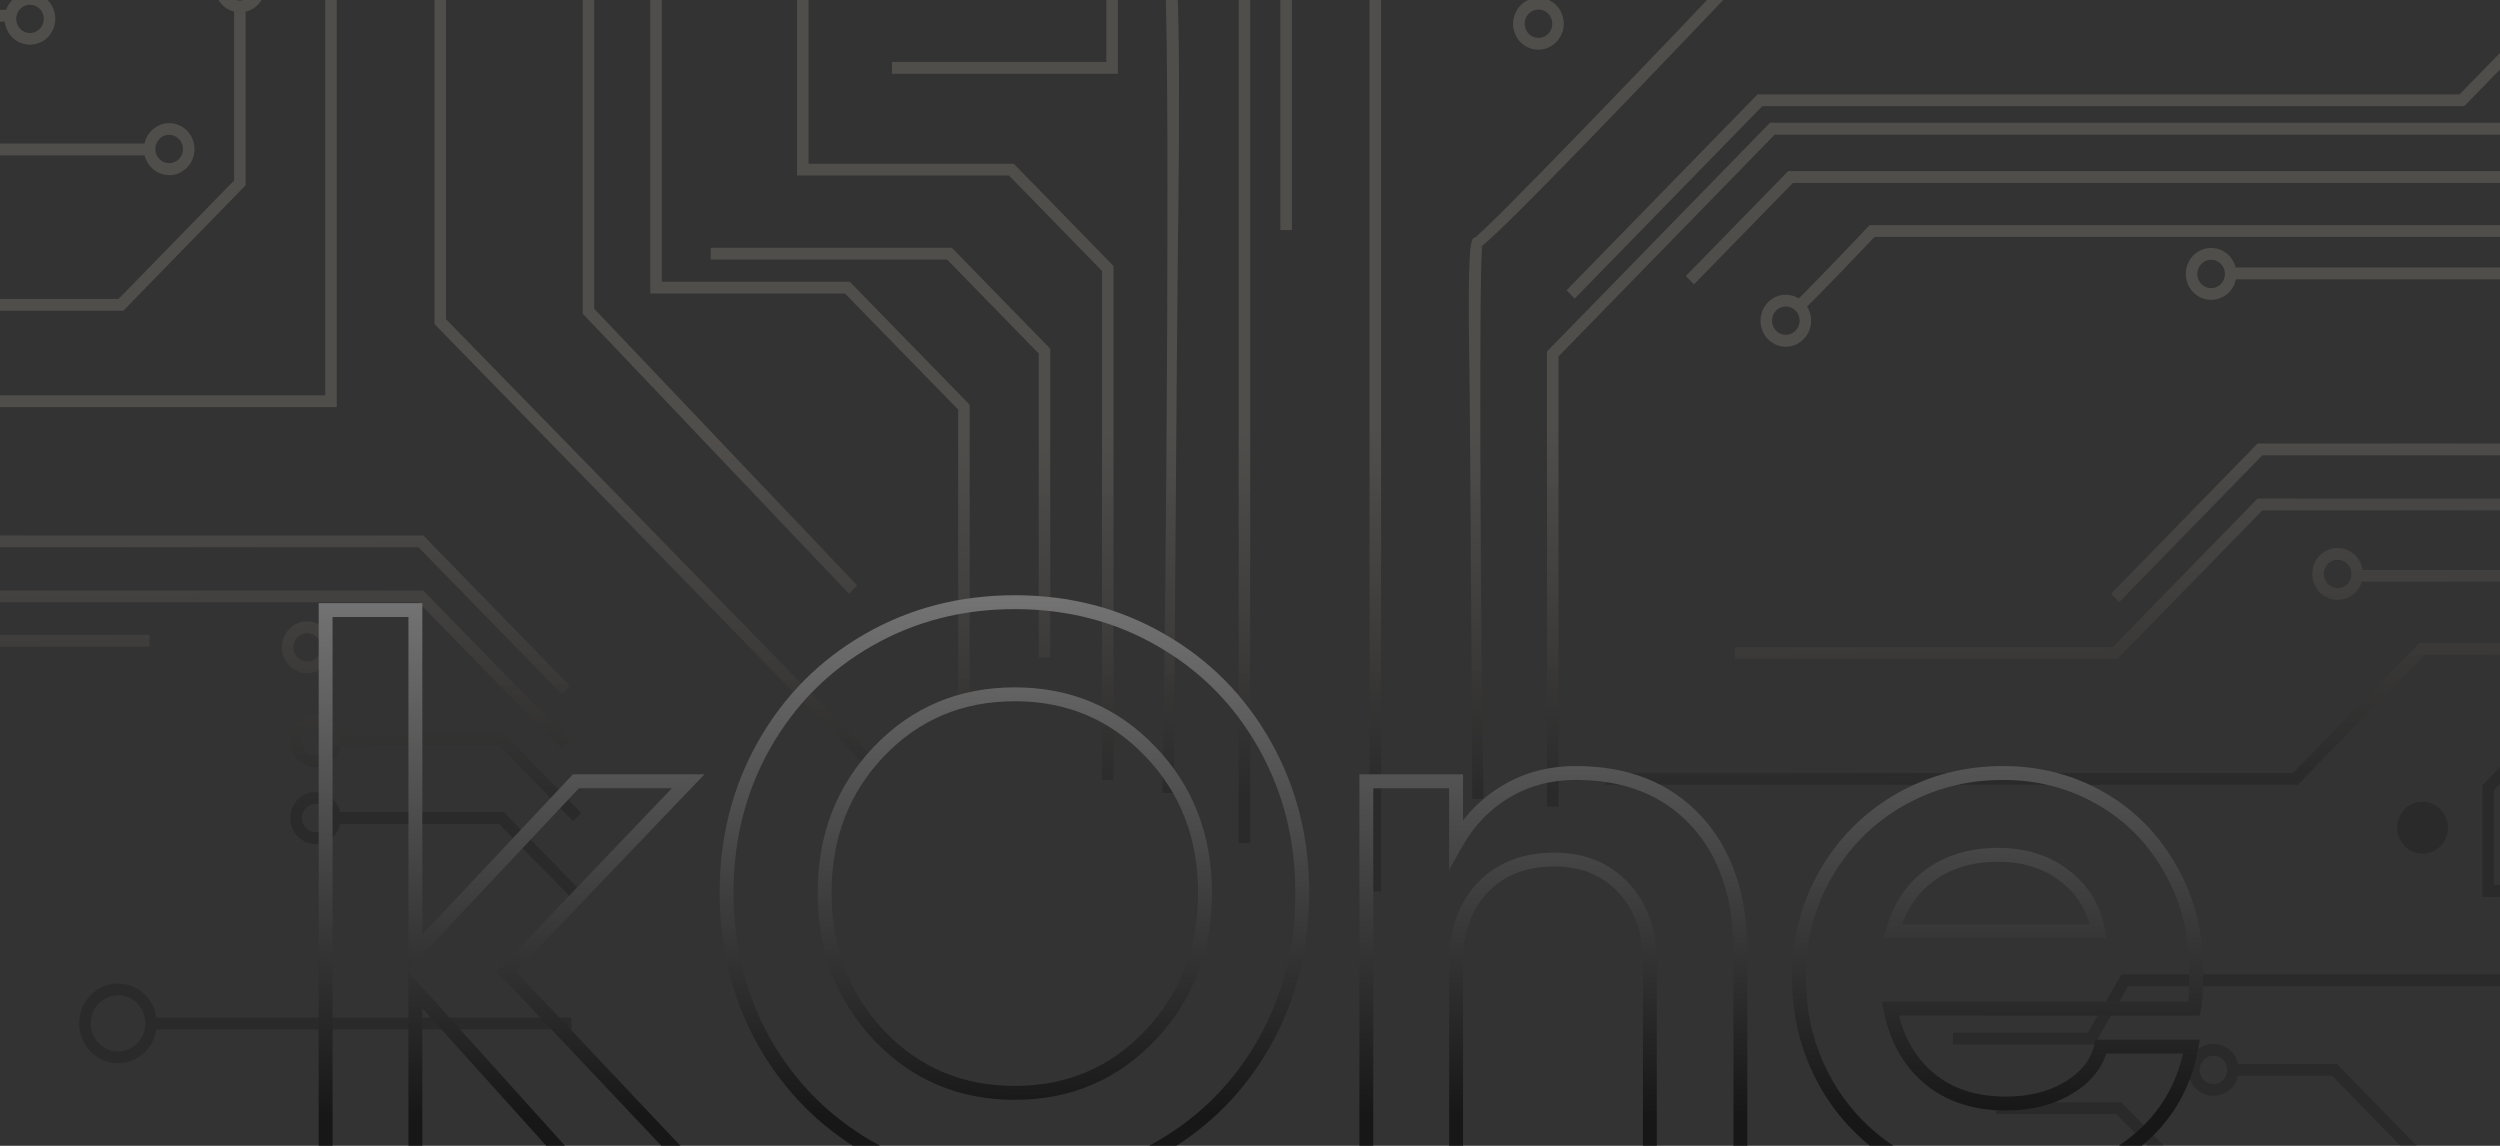 <svg width="1440" height="660" viewBox="0 0 1440 660" fill="none" xmlns="http://www.w3.org/2000/svg">
<rect x="0" y="0" width="1440" height="660" fill="#333333" stroke="none"/>
<g clip-path="url(#clip0_315_236)">
<path opacity="0.6" d="M330.108 473.001L287.434 429.229H192.122V422.416H290.144L334.76 468.166L330.071 472.964L330.108 473.001ZM334.796 513.512L290.181 467.763H192.159V474.576H287.47L330.144 518.347L334.833 513.549L334.796 513.512ZM329.155 586.148H86.115V592.961H329.155V586.148ZM-315.754 420.328H-89.014L-17.475 346.96H241.06L323.514 431.5L328.203 426.702L243.807 340.147H-20.223L-91.761 413.515H-318.501L-421.652 519.3H-576.487L-637.586 456.627H-727V463.44H-640.333L-579.234 526.113H-418.904L-315.754 420.328ZM-315.754 388.607H-89.014L-17.475 315.239H241.06L323.514 399.779L328.203 394.981L243.807 308.426H-20.223L-91.761 381.794H-318.501L-421.652 487.579H-576.487L-637.586 424.907H-727V431.72H-640.333L-579.234 494.392H-418.904L-315.754 388.607ZM337.031 780.502L332.342 775.703L249.888 860.243H-8.647L-80.186 786.875H-306.963L-410.113 681.09H-570.443L-631.542 743.763H-718.209V750.576H-628.795L-567.696 687.904H-412.86L-309.71 793.688H-82.933L-11.395 867.056H252.635L337.031 780.502ZM337.031 812.223L332.342 807.424L249.888 891.964H-8.647L-80.186 818.596H-306.963L-410.113 712.811H-570.443L-631.542 775.484H-718.209V782.297H-628.795L-567.696 719.624H-412.86L-309.71 825.409H-82.933L-11.395 898.777H252.635L337.031 812.223ZM-308.282 449.521H-88.171L-13.043 372.49H86.115V365.677H-15.79L-90.919 442.708H-314.912V554.867H-308.282V449.485V449.521ZM-163.556 637.612H-414.362V573.584H-599.161L-646.121 525.417H-710.48V532.23H-648.868L-601.908 580.397H-420.992V644.425H-163.556V637.612ZM232.232 708.965H326.994V702.152H229.521L156.591 776.949H-10.809L-127.366 657.428H-128.721C-130.186 657.428 -278.245 656.512 -424.545 656.036C-510.48 655.78 -579.014 655.707 -628.245 655.853C-723.19 656.146 -723.337 656.513 -724.509 659.443L-723.777 663.216L-721.396 660.798L-718.245 661.75C-718.648 663.142 -719.747 663.838 -720.407 663.985C-708.099 661.384 -329.673 662.996 -130.076 664.241L-13.519 783.798H159.375L232.305 709.002L232.232 708.965ZM195.492 819.182H-11.102L-79.307 749.221H-296.816C-300.003 746.547 -312.75 733.14 -324.032 720.87L-328.868 725.521C-300.882 755.997 -299.527 755.997 -297.769 755.997H-82.054L-13.849 825.959H195.492V819.146V819.182ZM-52.603 -115.592L-107.475 -213.062H-217.219L-272.091 -115.592L-217.219 -18.122H-107.475L-52.603 -115.592ZM-264.472 -115.592L-213.41 -206.286H-111.322L-60.259 -115.592L-111.322 -24.899H-213.41L-264.472 -115.592ZM-186.67 -277.896L-269.38 -362.729L-274.069 -357.93L-193.3 -275.075V-209.619H-186.67V-277.859V-277.896ZM-166.78 -277.896L-249.49 -362.729L-254.179 -357.93L-173.41 -275.075V-209.619H-166.78V-277.859V-277.896ZM-147.988 -277.896L-230.699 -362.729L-235.388 -357.93L-154.618 -275.075V-209.619H-147.988V-277.859V-277.896ZM-254.069 -145.079H-492.421L-551.542 -205.7H-672.787V-198.887H-554.289L-495.168 -138.266H-254.069V-145.079ZM-492.421 -83.871H-254.069V-90.684H-495.168L-554.289 -30.063H-672.787V-23.25H-551.542L-492.421 -83.871ZM-164.582 -120.134H-690.48V-113.321H-164.582V-120.134ZM-228.501 -45.228L-233.19 -50.026L-316.194 35.1H-635.205V41.913H-313.446L-228.501 -45.191V-45.228ZM-202.128 22.902V-22.701H-208.758V20.082L-301.835 115.537H-619.747V122.35H-299.087L-202.128 22.902ZM-185.388 37.444L-184.435 36.455V-20.43H-191.065V33.708C-231.615 76.564 -292.421 140.042 -300.223 146.123H-618.612V152.936H-299.344C-297.586 152.936 -294.618 152.936 -185.388 37.481V37.444ZM-273.959 218.905L-164.582 106.746V-21.565H-171.212V103.926L-280.589 216.084V275.277H-652.897V282.09H-273.959V218.905ZM-332.494 183.521H-504.839V190.334H-339.124V246.999H-626.377V253.812H-332.494V183.558V183.521ZM141.463 106.746V2.244H134.833V103.963L68.276 172.202H-145.79V-21.565H-152.42V178.979H71.023L141.463 106.746ZM-253.52 238.758L-208.318 192.385L-213.007 187.587L-260.15 235.937V324.03H-655.132V330.843H-253.556V238.758H-253.52ZM86.224 82.681H-73.703L-133.629 21.217V-20.43H-140.259V24.038L-76.45 89.494H86.224V82.681ZM6.664 5.613H-117.073V-21.565H-123.703V12.427H6.664V5.613ZM-83.922 234.509H193.953V-45.081L163.844 -75.96H-82.787V-69.147H161.096L187.323 -42.261V227.696H-90.552V277.548H-83.922V234.509ZM503.954 437.177L256.884 183.814V-130.61L179.265 -210.205V-461.188H172.635V-207.385L250.254 -127.79V186.634L499.265 442.012L503.954 437.214V437.177ZM140.364 -359.212H133.734V-138.266H-68.428V-131.453H140.364V-359.212ZM96.701 -211.084V-346.758H90.071V-213.905L37.323 -159.804H-78.428V-152.991H40.034L96.664 -211.084H96.701ZM-8.647 -336.429L-13.336 -341.227L-138.172 -213.209L-133.483 -208.41L-8.647 -336.429ZM-40.003 -288.408H39.814V-220.974H-12.127V-214.161H46.444V-295.185H-42.75L-123.812 -212.037L-119.124 -207.238L-40.003 -288.372V-288.408ZM-160.296 950.204L-243.593 864.785H-244.985C-352.091 865.408 -632.201 866.617 -641.872 864.932L-642.714 868.192L-640.883 865.371L-644.546 871.012C-643.41 871.782 -640.407 873.869 -246.34 871.598L-165.021 955.003L-160.333 950.204H-160.296ZM88.422 978.116H-178.684L-242.75 912.403H-635.205V919.216H-245.498L-181.432 984.929H88.422V978.116ZM295.748 1008.26C310.62 992.584 389.119 911.671 391.719 909.766L389.851 906.945L388.532 905.041L387.983 904.125C384.686 906.359 300.327 993.683 291.939 1002.51H-613.154V1009.32H294.723L295.712 1008.3L295.748 1008.26ZM-475.864 1040.42H341.683L454.613 924.637L449.925 919.839L338.935 1033.65H-478.611L-543.813 1100.49H-625.315V1107.31H-541.066L-475.864 1040.46V1040.42ZM-324.509 1068.19H352.196L480.621 936.468V771.638H473.99V933.685L349.448 1061.41H-327.256L-444.106 1181.22H-626.414V1188.04H-441.359L-324.509 1068.22V1068.19ZM-412.458 1098.59L-417.146 1093.79L-483.007 1161.33H-617.513V1168.15H-480.26L-412.458 1098.59ZM-315.644 1105.04H-197.952L-179.161 1124.3H-83.629L-44.948 1084.63H359.411L508.826 931.377V730.247H502.196V928.557L356.664 1077.82H-47.695L-86.376 1117.49H-176.45L-195.241 1098.22H-318.391L-597.769 1384.74L-593.08 1389.53L-315.644 1105V1105.04ZM-80.626 1183.2H-271.761V1379.2H-80.626V1183.2ZM-265.095 1190.02H-87.219V1372.43H-265.095V1190.02ZM356.884 1172.1C419.705 1105.91 514.796 1006.91 521.683 1002.73C521.683 1002.73 521.17 1003.02 520.401 1003.02V996.211C518.496 996.211 514.577 996.211 351.206 1168.33L350.254 1169.32V1210.34H12.451L-51.615 1144.63H-146.889V1185.44H-140.259V1151.44H-54.362L9.704 1217.16H356.884V1172.07V1172.1ZM-442.421 1326.5L-306.816 1187.41H-190.26C-189.966 1190.02 -190.699 1196.46 -192.091 1202.51L-185.644 1204.08C-183.849 1196.28 -182.311 1186.21 -185.168 1182.51C-186.084 1181.3 -187.402 1180.64 -188.867 1180.64H-309.564L-449.051 1323.71V1462.79H-442.421V1326.53V1326.5ZM-350.186 1291.66H-269.527V1284.85H-356.816V1452.54H-350.186V1291.62V1291.66ZM311.06 1344.37L252.232 1284.04H-83.886V1290.86H249.485L304.43 1347.23V1454.04H311.06V1344.41V1344.37ZM311.06 1321.73L252.232 1261.41H-83.886V1268.22H249.485L304.43 1324.59V1431.4H311.06V1321.77V1321.73ZM311.06 1361.37L252.232 1301.04H-83.886V1307.85H249.485L304.43 1364.22V1471.03H311.06V1361.4V1361.37ZM414.357 1189.14L560.73 1038.99V730.247H554.1V1036.17L407.727 1186.32V1429.06H414.357V1189.14ZM460.73 1211.81L598.826 1070.16V732.518H592.196V1067.34L454.1 1208.99V1417.74H460.73V1211.81ZM482.269 1295.07L637.617 1135.73C639.156 1134.16 640.657 1132.62 640.547 1052.33H633.917C633.99 1113.42 633.038 1128.33 632.416 1131.45L475.602 1292.25V1413.2H482.232V1295.07H482.269ZM511.023 1295.07L666.372 1135.73C668.057 1134.01 670.108 1131.88 669.009 991.668C668.46 923.062 667.361 732.005 667.361 731.309L660.731 731.419C662.416 836.874 663.917 1118.52 661.207 1131.41L504.393 1292.21V1413.16H511.023V1295.03V1295.07ZM953.478 1186.32L807.104 1036.17V730.247H800.474V1038.99L946.848 1189.14V1429.06H953.478V1186.32ZM907.068 1208.99L768.972 1067.34V732.518H762.342V1070.16L900.438 1211.81V1417.74H907.068V1208.99ZM885.529 1292.28L728.716 1131.48C727.947 1127.53 726.482 1103.46 727.69 974.197L721.06 974.123C719.595 1131.74 721.793 1133.97 723.551 1135.77L878.899 1295.1V1413.23H885.529V1292.28ZM856.812 1292.28L699.998 1131.48C697.288 1118.55 698.789 836.947 700.474 731.492L693.844 731.382C693.844 732.078 692.745 923.099 692.196 991.742C691.097 1131.96 693.148 1134.08 694.833 1135.8L850.182 1295.14V1413.27H856.812V1292.32V1292.28ZM571.207 1399.57L570.108 1302.98L644.577 1226.61L639.888 1221.81L563.441 1300.2L564.577 1399.64L571.207 1399.57ZM784.43 1296.5H682.782V1303.31H777.8V1425.69H784.43V1296.53V1296.5ZM678.643 131.691C680.328 -17.573 677.287 -20.796 675.456 -22.701L674.247 -23.836H673.331C669.668 -25.778 651.903 -41.858 575.859 -124.42C573.807 -126.654 572.306 -128.266 571.463 -129.182C569.961 -143.174 570.804 -311.375 571.72 -423.203L565.089 -423.277C565.089 -422.544 564.467 -349.139 564.174 -276.357C563.551 -127.716 564.54 -126.691 566.078 -125.116C566.371 -124.786 568.166 -122.881 571.023 -119.768C647.983 -36.18 665.199 -20.613 670.474 -17.719C674.21 -0.98 671.976 345.275 669.485 456.664L676.115 456.811C676.115 456.078 677.727 204.766 678.569 131.691H678.643ZM643.881 -0.87C643.881 -2.701 643.881 -6.547 551.902 -96.655V-389.212H545.273V-93.725L546.298 -92.736C579.302 -60.392 632.379 -7.463 637.251 -0.101V35.686H513.807V42.499H643.881V-0.833V-0.87ZM641.39 153.229L583.917 94.293H465.712V-498H459.082V101.105H581.17L634.76 156.049V449.118H641.39V153.229ZM604.906 200.81L548.276 142.716H409.375V149.529H545.566L598.313 203.63V378.754H604.943V200.81H604.906ZM558.533 233.117L489.485 162.276H381.207V-251.852L426.774 -298.591V-399.431H420.144V-301.412L374.576 -254.673V169.089H486.738L551.902 235.937V404.211H558.533V233.153V233.117ZM493.698 337.18L342.269 177.843V-154.419L251.536 -247.457V-457.232H244.906V-244.637L335.639 -151.599V180.664L489.009 341.978L493.698 337.18ZM500.511 -368.846H493.881V-95.227H500.511V-368.846ZM720.108 -41.382L626.482 -137.423V-445.327H619.852V-134.603L713.478 -38.561V485.601H720.108V-41.382ZM744.137 -49.037L644.723 -151.013V-375.659H638.093V-148.192L737.507 -46.217V132.533H744.137V-49.037ZM1360.84 725.009H1265.53L1221.98 680.321L1220.73 680.248C1212.93 679.809 1126.92 680.248 1123.26 680.248V687.061C1124.14 687.061 1206.04 686.658 1219.12 687.024L1262.82 731.822H1360.84V725.009ZM1360.84 679.699H1265.53L1221.9 634.938H1149.71V641.751H1219.16L1262.78 686.512H1360.8V679.699H1360.84ZM1644.72 740.686H1871.5L1974.65 634.901H2129.49L2190.59 697.573H2280V690.76H2193.33L2132.23 628.088H1971.9L1868.75 733.873H1641.98L1570.44 807.241H1287.03L1233.19 752.004H977.764V758.817H1230.44L1284.28 814.054H1573.19L1644.72 740.686ZM1644.72 772.407H1871.5L1974.65 666.622H2129.49L2190.59 729.294H2280V722.481H2193.33L2132.23 659.809H1971.9L1868.75 765.594H1641.98L1570.44 838.962H1382.86V845.775H1573.19L1644.72 772.407ZM2184.51 410.475H2271.17V403.662H2181.76L2120.66 466.334H1965.82L1862.67 360.549H1635.93L1564.4 287.181H1300.36L1216.96 372.71H999.302V379.523H1219.71L1303.11 293.994H1561.65L1633.19 367.362H1859.93L1963.08 473.147H2123.41L2184.51 410.475ZM2184.51 378.754H2271.17V371.941H2181.76L2120.66 434.613H1965.82L1862.67 328.829H1635.93L1564.4 255.461H1300.36L1215.97 342.015L1220.66 346.813L1303.11 262.273H1561.65L1633.19 335.641H1859.93L1963.08 441.426H2123.41L2184.51 378.754ZM1643.92 711.529H1867.91V599.371H1861.28V704.753H1641.17L1566.04 781.784H1466.89V788.597H1568.79L1643.92 711.566V711.529ZM2263.44 622.008H2201.83L2154.87 573.84H1973.96V509.813H1716.74C1702.82 508.238 1476.26 509.557 1436.48 509.813V455.162L1484.25 406.152H1540.88V465.638H1547.51V399.34H1481.5L1429.85 452.305V516.626H1433.19C1542.97 515.93 1708.83 515.344 1715.9 516.553L1716.23 516.626H1967.33V580.653H2152.12L2199.08 628.821H2263.44V622.008ZM2181.25 498.385C2276.19 498.092 2276.34 497.725 2277.51 494.795L2276.78 491.022L2274.4 493.44L2271.28 492.487C2271.69 491.095 2272.78 490.4 2273.44 490.253C2261.14 492.854 1882.71 491.242 1683.11 489.997L1566.56 370.439H1393.66L1320.73 445.236H924.833V452.049H1323.48L1396.41 377.252H1563.81L1680.37 496.773H1681.72C1683.19 496.773 1831.25 497.689 1977.55 498.165C2033.33 498.348 2081.79 498.421 2122.38 498.421C2144.32 498.421 2163.96 498.421 2181.25 498.348V498.385ZM1914.47 462.158C1853.85 398.241 1852.6 398.241 1850.77 398.241H1635.05L1566.85 328.279H1357.51V335.092H1564.1L1632.31 405.054H1849.71C1855.31 409.962 1888.9 444.979 1909.71 466.92L1914.47 462.195V462.158ZM1758.13 1272.39L1703.26 1174.92H1593.52L1538.64 1272.39L1593.52 1369.86H1703.26L1758.13 1272.39ZM1546.3 1272.39L1597.36 1181.7H1699.45L1750.51 1272.39L1699.45 1363.09H1597.36L1546.3 1272.39ZM1760.11 1514.73L1679.34 1431.88V1366.42H1672.71V1434.7L1755.42 1519.53L1760.11 1514.73ZM1740.22 1514.73L1659.45 1431.88V1366.42H1652.82V1434.7L1735.53 1519.53L1740.22 1514.73ZM1721.43 1514.73L1640.66 1431.88V1366.42H1634.03V1434.7L1716.74 1519.53L1721.43 1514.73ZM2158.83 1355.65H2040.33L1981.21 1295.03H1740.11V1301.84H1978.46L2037.58 1362.46H2158.83V1355.65ZM2040.33 1186.83H2158.83V1180.02H2037.58L1978.46 1240.64H1740.11V1247.45H1981.21L2040.33 1186.83ZM2176.48 1270.12H1650.62V1276.94H2176.48V1270.12ZM1802.23 1121.7H2121.25V1114.89H1799.49L1714.54 1201.99L1719.23 1206.79L1802.23 1121.67V1121.7ZM1694.8 1136.68L1787.88 1041.23H2105.79V1034.41H1785.13L1688.17 1133.86V1179.47H1694.8V1136.68ZM1677.11 1123.06C1717.66 1080.2 1778.46 1016.72 1786.26 1010.64H2104.65V1003.83H1785.35C1783.59 1003.83 1780.62 1003.83 1671.39 1119.28L1670.44 1120.27V1177.16H1677.07V1123.02L1677.11 1123.06ZM1657.25 1052.84L1766.63 940.681V881.488H2138.94V874.675H1760V937.86L1650.62 1050.02V1178.33H1657.25V1052.84ZM1990.88 966.468H1825.16V909.803H2112.42V902.99H1818.53V973.244H1990.88V966.431V966.468ZM1638.46 977.786H1415.02L1344.58 1050.02V1154.52H1351.21V1052.84L1417.76 984.562H1631.83V1178.33H1638.46V977.786ZM1746.15 920.865V832.772H2141.14V825.959H1739.56V918.044L1704.83 953.684L1709.52 958.483L1746.19 920.865H1746.15ZM1626.3 1132.76L1562.49 1067.31H1399.82V1074.12H1559.74L1619.67 1135.58V1177.23H1626.3V1132.76ZM1609.74 1144.34H1479.38V1151.15H1603.11V1178.33H1609.74V1144.34ZM1568.86 1225.95H1324.98L1298.75 1199.06V929.106H1576.59V879.254H1569.96V922.293H1292.12V1201.88L1322.23 1232.76H1568.86V1225.95ZM1313.37 1364.19L1235.75 1284.59V970.167L1075.27 805.593H967.837V812.406H1072.53L1229.12 973.024V1287.45L1306.74 1367.04V1618.03H1313.37V1364.22V1364.19ZM1352.31 1295.03H1554.47V1288.22H1345.68V1515.98H1352.31V1295.03ZM1395.93 1370.67L1448.68 1316.57H1564.43V1309.76H1445.93L1389.3 1367.85V1503.52H1395.93V1370.67ZM1624.21 1369.97L1619.52 1365.18L1494.69 1493.19L1499.38 1497.99L1624.21 1369.97ZM1609.85 1368.84L1605.16 1364.04L1526.04 1445.21H1446.23V1377.81H1498.17V1371H1439.6V1452.02H1528.79L1609.85 1368.88V1368.84ZM1609.19 274.178C1716.3 273.555 1996.41 272.346 2006.08 274.068L2006.92 270.808L2005.09 273.628L2008.75 267.988C2007.62 267.218 2004.62 265.167 1610.55 267.401L1529.23 183.997L1524.54 188.795L1607.84 274.215H1609.23L1609.19 274.178ZM2006.89 219.784H1617.18L1553.11 154.071H1283.26V160.884H1550.37L1614.43 226.597H2006.89V219.784ZM1079.71 136.489H1984.8V129.676H1076.92L1075.93 130.702C1061.06 146.379 1036.48 171.983 1033.92 173.887L1035.79 176.708L1033.95 173.887L1037.62 179.528C1040.91 177.294 1071.35 145.28 1079.71 136.489ZM1032.75 105.354H1850.29L1915.49 38.506H1997V31.693H1912.75L1847.54 98.541H1030L971.024 159.016L975.713 163.814L1032.75 105.318V105.354ZM897.691 205.315L1022.23 77.553H1698.9L1815.75 -42.261H1998.06V-49.074H1813L1696.15 70.74H1019.49L891.061 202.458V464.613H897.691V205.242V205.315ZM1854.69 -4.57H1989.19V-11.383H1851.94L1784.14 58.176L1788.83 62.974L1854.69 -4.57ZM1015.05 61.143H1419.41L1458.09 21.474H1548.17L1566.96 40.741H1690.15L2035.86 -313.829L2031.17 -318.627L1687.4 33.964H1569.71L1550.92 14.697H1455.38L1416.7 54.367H1012.34L902.343 167.184L907.031 171.983L1015.09 61.143H1015.05ZM1643.41 -240.241H1452.27V-44.239H1643.41V-240.241ZM1458.94 -233.428H1636.81V-51.015H1458.94V-233.428ZM854.614 460.034C853.075 409.852 851.5 150.115 853.845 141.434C860.878 136.086 889.229 108.907 1020.51 -29.367L1021.46 -30.356V-71.381H1359.27L1423.33 -5.668H1518.61V-46.473H1511.98V-12.481H1426.08L1362.01 -78.194H1014.83V-33.103C952.013 33.085 856.921 132.094 850.035 136.269C850.035 136.269 850.548 135.976 851.317 135.976L848.753 137.112C847.178 138.76 845.236 140.811 846.372 212.495C846.921 247.256 847.984 459.961 848.02 460.29L854.65 460.07L854.614 460.034ZM851.5 142.716C851.83 142.716 852.379 142.496 853.698 141.507C853.331 142.02 852.562 142.643 851.5 142.716ZM1820.73 -166.873V-305.954H1814.1V-169.693L1678.5 -30.613H1561.94C1561.65 -33.214 1562.38 -39.66 1563.77 -45.704L1557.32 -47.279C1555.53 -39.477 1553.99 -29.404 1556.85 -25.704C1557.76 -24.496 1559.08 -23.836 1560.55 -23.836H1681.24L1820.73 -166.91V-166.873ZM1728.5 -295.771H1721.87V-134.896H1641.21V-128.083H1728.5V-295.771ZM1455.6 -151.855H1122.23L1067.29 -208.227V-315.038H1060.66V-205.407L1119.49 -145.079H1455.6V-151.892V-151.855ZM1455.6 -129.218H1122.23L1067.29 -185.59V-292.401H1060.66V-182.77L1119.49 -122.442H1455.6V-129.255V-129.218ZM1455.6 -168.851H1122.23L1067.29 -225.223V-332.034H1060.66V-222.403L1119.49 -162.075H1455.6V-168.888V-168.851ZM1026.96 1037.89H904.87L851.28 982.951V738.195H844.65V985.771L902.123 1044.71H1020.33V1637H1026.96V1037.89ZM1059.63 989.434H940.474L887.727 935.333V739.88H881.097V938.154L937.727 996.247H1053V1094.82H1059.63V989.434ZM1065.9 1440.41L1111.46 1393.67V969.911H999.302L934.138 903.063V739.88H927.507V905.883L996.555 976.724H1104.83V1390.85L1059.27 1437.59V1538.43H1065.9V1440.41ZM1241.13 1401.44L1150.4 1308.4V976.138L1050.84 874.016L1046.15 878.814L1143.77 978.958V1311.22L1234.5 1404.26V1614.03H1241.13V1401.44ZM1225.75 568.09H1466.92V561.277H1221.98L1202.6 594.829H1124.94V601.642H1206.37L1225.75 568.09ZM1554.14 694.24H1425.42L1346.08 612.85H1285.05V619.663H1343.33L1422.67 701.053H1554.14V694.24ZM1668.5 545.526H1927.03V611.825H2082.82V605.012H1933.66V538.713H1661.87V623.693H1668.5V545.526ZM795.493 -118.999H788.863V513.476H795.493V-118.999ZM795.09 -112.332C803.478 -113.138 811.024 -117.241 816.408 -123.87C821.793 -130.5 824.321 -138.888 823.515 -147.496C822.745 -156.067 818.753 -163.833 812.269 -169.364C805.786 -174.858 797.617 -177.459 789.229 -176.653C780.841 -175.847 773.295 -171.745 767.91 -165.115C756.811 -151.416 758.679 -131.013 772.013 -119.658C777.727 -114.786 784.76 -112.222 792.049 -112.222C793.038 -112.222 794.027 -112.259 795.016 -112.369L795.09 -112.332ZM808.057 -164.126C813.148 -159.767 816.335 -153.65 816.921 -146.874C817.544 -140.097 815.529 -133.467 811.28 -128.229C807.031 -122.991 801.06 -119.768 794.467 -119.145C787.874 -118.523 781.39 -120.574 776.298 -124.896C765.749 -133.87 764.284 -149.987 773.038 -160.793C777.287 -166.03 783.258 -169.254 789.852 -169.877C790.621 -169.95 791.427 -169.987 792.196 -169.987C797.984 -169.987 803.515 -167.935 808.02 -164.089L808.057 -164.126ZM793.844 -396.025H787.214V-171.671H793.844V-396.025ZM1088.68 -348.59L1083.99 -353.388L876.995 -141.086H820.365V-134.273H879.742L1088.68 -348.553V-348.59ZM889.302 -53.616L888.167 -54.641C854.43 -85.153 818.643 -120.317 817.141 -126.361C817.141 -126.361 817.141 -126.251 817.141 -126.068H810.511C810.511 -117.241 855.163 -75.447 882.636 -50.539V1.657H889.266V-53.616H889.302ZM90.364 589.444C90.364 576.807 80.327 566.515 67.983 566.515C55.638 566.515 45.602 576.807 45.602 589.444C45.602 602.082 55.638 612.374 67.983 612.374C80.327 612.374 90.364 602.082 90.364 589.444ZM83.734 589.444C83.734 598.345 76.664 605.598 67.983 605.598C59.301 605.598 52.232 598.345 52.232 589.444C52.232 580.544 59.301 573.291 67.983 573.291C76.664 573.291 83.734 580.544 83.734 589.444ZM667.947 1227.82C672.416 1223.75 675.053 1218.15 675.419 1212.03C675.786 1205.91 673.771 1200.01 669.815 1195.44C665.859 1190.86 660.364 1188.15 654.394 1187.78C642.013 1187.01 631.463 1196.72 630.767 1209.36C630.035 1221.99 639.485 1232.87 651.793 1233.6C652.232 1233.6 652.672 1233.64 653.111 1233.64C658.606 1233.64 663.808 1231.63 667.947 1227.85V1227.82ZM653.991 1194.56C662.672 1195.07 669.302 1202.73 668.789 1211.63C668.533 1215.95 666.665 1219.87 663.551 1222.76C660.401 1225.62 656.408 1227.05 652.159 1226.83C643.478 1226.31 636.848 1218.66 637.36 1209.76C637.837 1201.19 644.797 1194.56 653.075 1194.56C653.368 1194.56 653.698 1194.56 653.991 1194.56ZM1049.41 882.184C1053.88 878.118 1056.52 872.514 1056.89 866.397C1057.62 853.76 1048.17 842.881 1035.86 842.149C1029.89 841.782 1024.14 843.834 1019.67 847.9C1015.2 851.965 1012.56 857.569 1012.2 863.687C1011.83 869.804 1013.84 875.701 1017.8 880.279C1021.76 884.858 1027.25 887.569 1033.22 887.935C1033.66 887.935 1034.1 887.972 1034.54 887.972C1040.03 887.972 1045.24 885.957 1049.38 882.184H1049.41ZM1035.46 848.925C1044.14 849.438 1050.77 857.093 1050.26 865.994C1049.74 874.895 1042.34 881.635 1033.62 881.159C1029.41 880.902 1025.57 878.998 1022.78 875.774C1020 872.551 1018.57 868.412 1018.83 864.089C1019.08 859.767 1020.95 855.848 1024.06 852.954C1026.96 850.317 1030.66 848.888 1034.5 848.888C1034.8 848.888 1035.13 848.888 1035.46 848.888V848.925ZM1380.51 859.255C1384.98 855.189 1387.62 849.584 1387.98 843.467C1388.72 830.83 1379.27 819.951 1366.96 819.219C1360.99 818.853 1355.24 820.904 1350.77 824.969C1346.3 829.035 1343.66 834.64 1343.3 840.757C1342.93 846.874 1344.94 852.771 1348.9 857.35C1352.86 861.928 1358.35 864.639 1364.32 865.005C1364.76 865.005 1365.2 865.042 1365.64 865.042C1371.13 865.042 1376.34 863.027 1380.48 859.255H1380.51ZM1366.56 825.995C1375.24 826.508 1381.87 834.163 1381.35 843.064C1380.84 851.965 1373.48 858.705 1364.72 858.229C1360.51 857.972 1356.67 856.068 1353.88 852.844C1351.1 849.621 1349.67 845.482 1349.93 841.16C1350.18 836.837 1352.05 832.918 1355.16 830.024C1358.06 827.387 1361.76 825.959 1365.6 825.959C1365.9 825.959 1366.23 825.959 1366.56 825.959V825.995ZM1060.84 1130.35C1065.68 1128.88 1069.67 1125.62 1072.05 1121.08C1074.47 1116.54 1075.02 1111.34 1073.59 1106.39C1070.66 1096.17 1060.18 1090.31 1050.22 1093.28C1040.26 1096.28 1034.54 1107.01 1037.43 1117.23C1038.86 1122.18 1042.05 1126.28 1046.48 1128.73C1049.3 1130.31 1052.38 1131.12 1055.49 1131.12C1057.29 1131.12 1059.05 1130.86 1060.8 1130.31L1060.84 1130.35ZM1067.25 1126.1C1069.16 1132.73 1065.42 1139.69 1058.97 1141.63C1055.86 1142.58 1052.56 1142.21 1049.71 1140.6C1046.85 1138.99 1044.76 1136.35 1043.84 1133.17C1041.94 1126.54 1045.68 1119.58 1052.12 1117.64C1053.26 1117.31 1054.43 1117.12 1055.53 1117.12C1060.8 1117.12 1065.68 1120.68 1067.25 1126.1ZM681.207 1313.93C685.676 1309.87 688.313 1304.26 688.679 1298.14C689.412 1285.51 679.961 1274.63 667.654 1273.9C655.273 1273.13 644.723 1282.83 644.027 1295.47C643.661 1301.59 645.676 1307.48 649.632 1312.06C653.624 1316.64 659.082 1319.35 665.053 1319.72C665.492 1319.72 665.932 1319.76 666.372 1319.76C671.866 1319.76 677.068 1317.74 681.207 1313.97V1313.93ZM667.251 1280.67C675.932 1281.18 682.562 1288.84 682.049 1297.74C681.793 1302.06 679.925 1305.98 676.811 1308.88C673.661 1311.73 669.632 1313.16 665.419 1312.94C661.207 1312.69 657.361 1310.78 654.577 1307.56C651.793 1304.33 650.364 1300.2 650.621 1295.87C651.097 1287.3 658.057 1280.67 666.335 1280.67C666.628 1280.67 666.958 1280.67 667.251 1280.67ZM-65.864 296.815C-65.864 284.178 -75.9 273.885 -88.245 273.885C-100.589 273.885 -110.626 284.178 -110.626 296.815C-110.626 309.452 -100.589 319.745 -88.245 319.745C-75.9 319.745 -65.864 309.452 -65.864 296.815ZM-72.494 296.815C-72.494 305.716 -79.563 312.968 -88.245 312.968C-96.926 312.968 -103.996 305.716 -103.996 296.815C-103.996 287.914 -96.926 280.661 -88.245 280.661C-79.563 280.661 -72.494 287.914 -72.494 296.815ZM-124.692 -116.178C-124.692 -128.815 -134.728 -139.108 -147.073 -139.108C-159.417 -139.108 -169.453 -128.815 -169.453 -116.178C-169.453 -103.541 -159.417 -93.249 -147.073 -93.249C-134.728 -93.249 -124.692 -103.541 -124.692 -116.178ZM-131.322 -116.178C-131.322 -107.277 -138.391 -100.025 -147.073 -100.025C-155.754 -100.025 -162.823 -107.277 -162.823 -116.178C-162.823 -125.079 -155.754 -132.332 -147.073 -132.332C-138.391 -132.332 -131.322 -125.079 -131.322 -116.178ZM196.371 471.169C196.371 462.928 189.814 456.188 181.792 456.188C173.77 456.188 167.214 462.891 167.214 471.169C167.214 479.447 173.77 486.151 181.792 486.151C189.814 486.151 196.371 479.447 196.371 471.169ZM189.741 471.169C189.741 475.674 186.151 479.337 181.792 479.337C177.433 479.337 173.844 475.674 173.844 471.169C173.844 466.664 177.433 463.001 181.792 463.001C186.151 463.001 189.741 466.664 189.741 471.169ZM196.371 426.958C196.371 418.716 189.814 411.977 181.792 411.977C173.77 411.977 167.214 418.68 167.214 426.958C167.214 435.236 173.77 441.939 181.792 441.939C189.814 441.939 196.371 435.236 196.371 426.958ZM189.741 426.958C189.741 431.463 186.151 435.126 181.792 435.126C177.433 435.126 173.844 431.463 173.844 426.958C173.844 422.453 177.433 418.79 181.792 418.79C186.151 418.79 189.741 422.453 189.741 426.958ZM191.499 372.857C191.499 364.615 184.942 357.875 176.92 357.875C168.898 357.875 162.342 364.578 162.342 372.857C162.342 381.135 168.898 387.838 176.92 387.838C184.942 387.838 191.499 381.135 191.499 372.857ZM184.869 372.857C184.869 377.362 181.279 381.025 176.92 381.025C172.561 381.025 168.972 377.362 168.972 372.857C168.972 368.351 172.561 364.688 176.92 364.688C181.279 364.688 184.869 368.351 184.869 372.857ZM900.035 18.324C902.526 10.485 898.35 2.024 890.694 -0.54C883.039 -3.104 874.797 1.181 872.269 9.02C871.061 12.829 871.354 16.859 873.112 20.448C874.87 24.001 877.874 26.675 881.573 27.884C883.075 28.397 884.614 28.616 886.079 28.616C892.233 28.616 897.947 24.587 899.962 18.287L900.035 18.324ZM888.643 5.906C892.819 7.298 895.09 11.914 893.734 16.199C892.379 20.485 887.874 22.829 883.698 21.437C881.683 20.778 880.035 19.313 879.082 17.371C878.13 15.43 877.947 13.196 878.606 11.144C879.705 7.701 882.819 5.503 886.189 5.503C886.995 5.503 887.837 5.65 888.643 5.906ZM1035.24 198.063C1038.72 196.268 1041.28 193.154 1042.49 189.382C1044.98 181.543 1040.8 173.082 1033.15 170.518C1025.49 167.954 1017.25 172.239 1014.76 180.114C1012.27 187.953 1016.45 196.414 1024.1 198.978C1025.6 199.491 1027.14 199.711 1028.64 199.711C1030.91 199.711 1033.15 199.162 1035.24 198.099V198.063ZM1031.1 176.928C1035.27 178.32 1037.54 182.935 1036.19 187.22C1035.53 189.308 1034.14 190.993 1032.23 191.982C1030.33 192.971 1028.17 193.154 1026.15 192.458C1021.98 191.066 1019.71 186.451 1021.06 182.166C1022.16 178.722 1025.27 176.525 1028.64 176.525C1029.45 176.525 1030.29 176.671 1031.1 176.928ZM1280.22 171.14C1283.7 169.345 1286.26 166.232 1287.47 162.459C1288.68 158.65 1288.39 154.621 1286.63 151.031C1284.87 147.478 1281.87 144.804 1278.13 143.559C1274.39 142.313 1270.47 142.643 1266.99 144.438C1263.52 146.232 1260.95 149.346 1259.74 153.119C1257.25 160.957 1261.43 169.419 1269.08 171.983C1270.58 172.496 1272.12 172.715 1273.63 172.715C1275.9 172.715 1278.13 172.166 1280.22 171.104V171.14ZM1276.08 150.042C1278.09 150.701 1279.74 152.166 1280.69 154.108C1281.65 156.049 1281.83 158.284 1281.17 160.335C1280.51 162.423 1279.08 164.107 1277.21 165.096C1275.31 166.085 1273.15 166.269 1271.13 165.573C1266.96 164.181 1264.69 159.565 1266.04 155.28C1266.7 153.192 1268.13 151.507 1270 150.518C1271.13 149.932 1272.34 149.639 1273.59 149.639C1274.43 149.639 1275.27 149.786 1276.08 150.042ZM1353.08 343.92C1356.56 342.125 1359.12 339.011 1360.33 335.239C1362.82 327.4 1358.64 318.939 1350.99 316.375C1343.33 313.811 1335.09 318.096 1332.6 325.935C1330.11 333.773 1334.28 342.235 1341.94 344.799C1343.44 345.312 1344.98 345.531 1346.48 345.531C1348.75 345.531 1350.99 344.982 1353.08 343.92ZM1348.94 322.821C1353.11 324.213 1355.38 328.828 1354.03 333.114C1353.37 335.202 1351.98 336.887 1350.07 337.876C1348.17 338.865 1346.01 339.048 1343.99 338.352C1339.82 336.96 1337.54 332.345 1338.9 328.059C1340 324.616 1343.11 322.418 1346.48 322.418C1347.29 322.418 1348.13 322.565 1348.94 322.821ZM1402.01 490.106C1405.49 488.312 1408.06 485.198 1409.27 481.425C1410.47 477.616 1410.18 473.587 1408.42 469.997C1406.67 466.444 1403.66 463.77 1399.93 462.525C1396.23 461.279 1392.27 461.609 1388.79 463.404C1385.31 465.199 1382.75 468.312 1381.54 472.085C1379.05 479.923 1383.22 488.385 1390.88 490.949C1392.38 491.462 1393.92 491.681 1395.42 491.681C1397.69 491.681 1399.93 491.132 1402.01 490.07V490.106ZM1546.7 468.972C1548.72 469.631 1550.37 471.096 1551.32 473.037C1552.27 474.979 1552.45 477.213 1551.79 479.264C1551.13 481.352 1549.71 483.037 1547.84 484.026C1545.93 485.015 1543.77 485.198 1541.76 484.502C1537.58 483.11 1535.31 478.495 1536.67 474.209C1537.32 472.122 1538.75 470.436 1540.62 469.448C1541.76 468.861 1542.97 468.569 1544.21 468.569C1545.05 468.569 1545.9 468.715 1546.7 468.972ZM1482.45 578.895C1485.93 577.1 1488.5 573.987 1489.71 570.214C1490.91 566.405 1490.62 562.376 1488.86 558.786C1487.11 555.233 1484.1 552.559 1480.36 551.314C1476.63 550.068 1472.71 550.398 1469.23 552.193C1465.75 553.988 1463.19 557.101 1461.98 560.874C1459.49 568.713 1463.66 577.174 1471.32 579.738C1472.82 580.251 1474.36 580.47 1475.86 580.47C1478.13 580.47 1480.37 579.921 1482.45 578.859V578.895ZM1478.35 557.797C1480.37 558.456 1482.01 559.922 1482.97 561.863C1483.92 563.804 1484.1 566.038 1483.44 568.09C1482.78 570.178 1481.35 571.863 1479.49 572.852C1477.58 573.84 1475.42 574.024 1473.41 573.328C1469.23 571.936 1466.96 567.321 1468.31 563.035C1468.97 560.947 1470.4 559.262 1472.27 558.273C1473.41 557.687 1474.61 557.394 1475.86 557.394C1476.7 557.394 1477.54 557.541 1478.35 557.797ZM1281.54 629.59C1285.02 627.795 1287.58 624.682 1288.79 620.872C1290 617.063 1289.71 613.034 1287.95 609.444C1286.19 605.891 1283.19 603.217 1279.45 601.972C1275.75 600.726 1271.79 601.056 1268.31 602.851C1264.83 604.646 1262.27 607.759 1261.06 611.569C1259.85 615.378 1260.15 619.407 1261.9 622.997C1263.66 626.55 1266.67 629.224 1270.4 630.432C1271.9 630.945 1273.44 631.165 1274.94 631.165C1277.21 631.165 1279.45 630.616 1281.54 629.553V629.59ZM1277.4 608.492C1279.41 609.188 1281.06 610.616 1282.01 612.557C1282.97 614.499 1283.15 616.733 1282.49 618.785C1281.83 620.872 1280.4 622.557 1278.53 623.546C1276.63 624.535 1274.47 624.718 1272.45 624.022C1270.44 623.326 1268.79 621.898 1267.84 619.957C1266.89 618.015 1266.7 615.781 1267.36 613.73C1268.02 611.642 1269.45 609.957 1271.32 608.968C1272.45 608.382 1273.66 608.089 1274.91 608.089C1275.75 608.089 1276.59 608.235 1277.4 608.492ZM1378.06 696.585C1381.54 694.79 1384.1 691.676 1385.31 687.904C1387.8 680.065 1383.62 671.604 1375.97 669.04C1372.27 667.794 1368.31 668.124 1364.83 669.919C1361.35 671.714 1358.79 674.827 1357.58 678.6C1355.09 686.438 1359.27 694.9 1366.92 697.464C1368.42 697.976 1369.96 698.196 1371.46 698.196C1373.74 698.196 1375.97 697.647 1378.06 696.585ZM1373.95 675.486C1375.97 676.182 1377.62 677.611 1378.57 679.552C1379.52 681.494 1379.71 683.728 1379.05 685.779C1378.39 687.867 1376.96 689.552 1375.09 690.541C1373.19 691.53 1371.02 691.713 1369.01 691.017C1364.83 689.625 1362.56 685.01 1363.92 680.724C1364.58 678.636 1366.01 676.951 1367.87 675.962C1369.01 675.376 1370.26 675.083 1371.46 675.083C1372.31 675.083 1373.15 675.23 1373.95 675.486ZM1463.81 798.56C1467.29 796.765 1469.85 793.652 1471.06 789.879C1473.55 782.04 1469.38 773.579 1461.72 771.015C1458.02 769.769 1454.06 770.099 1450.59 771.894C1447.11 773.689 1444.54 776.802 1443.33 780.575C1440.84 788.414 1445.02 796.875 1452.67 799.439C1454.17 799.952 1455.71 800.172 1457.22 800.172C1459.49 800.172 1461.72 799.622 1463.81 798.56ZM1459.71 777.462C1461.72 778.157 1463.37 779.586 1464.32 781.527C1465.27 783.469 1465.46 785.703 1464.8 787.755C1464.14 789.842 1462.71 791.527 1460.84 792.516C1458.94 793.505 1456.78 793.688 1454.76 792.992C1450.58 791.601 1448.31 786.985 1449.67 782.7C1450.33 780.612 1451.76 778.927 1453.63 777.938C1454.76 777.352 1456.01 777.059 1457.22 777.059C1458.06 777.059 1458.9 777.205 1459.71 777.462ZM1378.06 742.481C1381.54 740.686 1384.1 737.573 1385.31 733.8C1387.8 725.961 1383.62 717.5 1375.97 714.936C1372.27 713.69 1368.31 714.02 1364.83 715.815C1361.35 717.61 1358.79 720.723 1357.58 724.496C1355.09 732.335 1359.27 740.796 1366.92 743.36C1368.42 743.873 1369.96 744.093 1371.46 744.093C1373.74 744.093 1375.97 743.543 1378.06 742.481ZM1373.95 721.383C1375.97 722.078 1377.62 723.507 1378.57 725.448C1379.52 727.39 1379.71 729.624 1379.05 731.675C1378.39 733.763 1376.96 735.448 1375.09 736.437C1373.19 737.426 1371.02 737.609 1369.01 736.913C1364.83 735.521 1362.56 730.906 1363.92 726.62C1364.58 724.533 1366.01 722.848 1367.87 721.859C1369.01 721.273 1370.26 720.98 1371.46 720.98C1372.31 720.98 1373.15 721.126 1373.95 721.383ZM1578.79 882.587C1582.27 880.792 1584.83 877.679 1586.04 873.906C1587.25 870.097 1586.96 866.067 1585.2 862.478C1583.44 858.925 1580.44 856.251 1576.7 855.005C1573 853.76 1569.05 854.09 1565.57 855.885C1562.09 857.679 1559.52 860.793 1558.31 864.602C1557.11 868.412 1557.4 872.441 1559.16 876.031C1560.91 879.583 1563.92 882.257 1567.66 883.503C1569.16 884.016 1570.7 884.235 1572.2 884.235C1574.47 884.235 1576.7 883.686 1578.79 882.624V882.587ZM1574.65 861.489C1576.67 862.185 1578.31 863.613 1579.27 865.555C1580.22 867.496 1580.4 869.73 1579.74 871.781C1579.08 873.869 1577.65 875.554 1575.79 876.543C1573.88 877.532 1571.72 877.679 1569.71 877.019C1567.69 876.323 1566.04 874.895 1565.09 872.954C1564.14 871.012 1563.96 868.778 1564.61 866.727C1565.27 864.639 1566.7 862.954 1568.57 861.965C1569.71 861.379 1570.92 861.086 1572.16 861.086C1573 861.086 1573.85 861.232 1574.65 861.489ZM1705.97 976.907C1709.45 975.112 1712.01 971.999 1713.22 968.226C1714.43 964.417 1714.14 960.387 1712.38 956.798C1710.62 953.245 1707.62 950.571 1703.88 949.325C1700.18 948.08 1696.23 948.41 1692.75 950.204C1689.27 951.999 1686.7 955.113 1685.49 958.922C1684.28 962.731 1684.58 966.761 1686.34 970.35C1688.09 973.903 1691.1 976.577 1694.83 977.823C1696.34 978.336 1697.87 978.555 1699.38 978.555C1701.65 978.555 1703.88 978.006 1705.97 976.944V976.907ZM1701.87 955.809C1703.88 956.505 1705.53 957.933 1706.48 959.875C1707.44 961.816 1707.62 964.05 1706.96 966.102C1706.3 968.189 1704.87 969.874 1703 970.863C1701.1 971.852 1698.94 972.035 1696.92 971.339C1694.91 970.643 1693.26 969.215 1692.31 967.274C1691.35 965.332 1691.17 963.098 1691.83 961.047C1692.49 958.959 1693.92 957.274 1695.79 956.285C1696.92 955.699 1698.13 955.406 1699.38 955.406C1700.22 955.406 1701.06 955.552 1701.87 955.809ZM1397.73 1083.57C1401.21 1081.78 1403.77 1078.66 1404.98 1074.89C1406.19 1071.08 1405.9 1067.05 1404.14 1063.46C1402.38 1059.91 1399.38 1057.23 1395.64 1055.99C1391.94 1054.74 1387.98 1055.07 1384.5 1056.87C1381.02 1058.66 1378.46 1061.78 1377.25 1065.59C1376.04 1069.4 1376.34 1073.42 1378.09 1077.01C1379.85 1080.57 1382.86 1083.24 1386.59 1084.49C1388.09 1085 1389.63 1085.22 1391.13 1085.22C1393.41 1085.22 1395.64 1084.67 1397.73 1083.61V1083.57ZM1393.63 1062.47C1395.64 1063.17 1397.29 1064.6 1398.24 1066.54C1399.19 1068.48 1399.38 1070.71 1398.72 1072.77C1398.06 1074.85 1396.63 1076.54 1394.76 1077.53C1392.86 1078.52 1390.69 1078.7 1388.68 1078C1386.67 1077.31 1385.02 1075.88 1384.06 1073.94C1383.11 1072 1382.93 1069.76 1383.59 1067.71C1384.25 1065.62 1385.68 1063.94 1387.54 1062.95C1388.68 1062.36 1389.89 1062.07 1391.13 1062.07C1391.98 1062.07 1392.82 1062.22 1393.63 1062.47ZM1354.8 1178.15C1358.28 1176.35 1360.84 1173.24 1362.05 1169.43C1363.26 1165.62 1362.97 1161.59 1361.21 1158C1359.45 1154.45 1356.45 1151.77 1352.71 1150.53C1349.01 1149.28 1345.05 1149.61 1341.57 1151.41C1338.09 1153.2 1335.53 1156.32 1334.32 1160.13C1333.11 1163.94 1333.41 1167.96 1335.16 1171.55C1336.92 1175.11 1339.93 1177.78 1343.66 1178.99C1345.16 1179.5 1346.7 1179.72 1348.2 1179.72C1350.48 1179.72 1352.71 1179.17 1354.8 1178.11V1178.15ZM1350.66 1157.05C1352.67 1157.74 1354.32 1159.17 1355.27 1161.11C1356.23 1163.06 1356.41 1165.29 1355.75 1167.34C1355.09 1169.43 1353.66 1171.11 1351.79 1172.1C1349.89 1173.09 1347.73 1173.28 1345.71 1172.58C1343.7 1171.88 1342.05 1170.46 1341.1 1168.51C1340.15 1166.57 1339.96 1164.34 1340.62 1162.29C1341.28 1160.2 1342.71 1158.51 1344.58 1157.53C1345.71 1156.94 1346.92 1156.65 1348.17 1156.65C1349.01 1156.65 1349.85 1156.79 1350.66 1157.05ZM1515.42 1388.65C1518.9 1386.86 1521.46 1383.75 1522.67 1379.97C1523.88 1376.16 1523.59 1372.13 1521.83 1368.55C1520.07 1364.99 1517.07 1362.32 1513.33 1361.07C1509.63 1359.83 1505.68 1360.16 1502.2 1361.95C1498.72 1363.75 1496.15 1366.86 1494.94 1370.67C1493.74 1374.48 1494.03 1378.51 1495.79 1382.1C1497.54 1385.65 1500.55 1388.32 1504.28 1389.57C1505.79 1390.08 1507.32 1390.3 1508.83 1390.3C1511.1 1390.3 1513.33 1389.75 1515.42 1388.69V1388.65ZM1511.28 1367.52C1513.3 1368.22 1514.94 1369.64 1515.9 1371.59C1516.85 1373.53 1517.03 1375.76 1516.37 1377.81C1515.71 1379.9 1514.28 1381.58 1512.42 1382.57C1510.51 1383.56 1508.35 1383.75 1506.34 1383.05C1504.32 1382.35 1502.67 1380.93 1501.72 1378.98C1500.77 1377.04 1500.59 1374.81 1501.24 1372.76C1501.9 1370.67 1503.33 1368.98 1505.2 1368C1506.34 1367.41 1507.54 1367.12 1508.79 1367.12C1509.63 1367.12 1510.48 1367.26 1511.28 1367.52ZM1647.14 1287.96C1650.62 1286.17 1653.19 1283.05 1654.39 1279.28C1655.6 1275.47 1655.31 1271.44 1653.55 1267.85C1651.79 1264.3 1648.79 1261.62 1645.05 1260.38C1641.35 1259.13 1637.4 1259.46 1633.92 1261.26C1630.44 1263.05 1627.87 1266.17 1626.67 1269.98C1625.46 1273.79 1625.75 1277.82 1627.51 1281.4C1629.27 1284.96 1632.27 1287.63 1636.01 1288.88C1637.51 1289.39 1639.05 1289.61 1640.55 1289.61C1642.82 1289.61 1645.05 1289.06 1647.14 1288V1287.96ZM1643 1266.83C1645.02 1267.52 1646.67 1268.95 1647.62 1270.89C1648.57 1272.83 1648.75 1275.07 1648.09 1277.12C1647.44 1279.21 1646.01 1280.89 1644.14 1281.88C1642.23 1282.87 1640.07 1283.05 1638.06 1282.36C1636.04 1281.66 1634.39 1280.23 1633.44 1278.29C1632.49 1276.35 1632.31 1274.12 1632.97 1272.06C1633.63 1269.98 1635.05 1268.29 1636.92 1267.3C1638.06 1266.72 1639.27 1266.42 1640.51 1266.42C1641.35 1266.42 1642.2 1266.57 1643 1266.83ZM1475.75 1161.59C1479.23 1159.8 1481.79 1156.68 1483 1152.87C1484.21 1149.06 1483.92 1145.03 1482.16 1141.44C1480.4 1137.89 1477.4 1135.22 1473.66 1133.97C1469.96 1132.73 1466.01 1133.06 1462.53 1134.85C1459.05 1136.65 1456.48 1139.76 1455.27 1143.57C1454.06 1147.38 1454.36 1151.41 1456.12 1155C1457.87 1158.55 1460.88 1161.22 1464.61 1162.43C1466.12 1162.95 1467.65 1163.17 1469.16 1163.17C1471.43 1163.17 1473.66 1162.62 1475.75 1161.55V1161.59ZM1471.65 1140.46C1473.66 1141.15 1475.31 1142.58 1476.26 1144.52C1477.22 1146.46 1477.4 1148.7 1476.74 1150.75C1476.08 1152.84 1474.65 1154.52 1472.78 1155.51C1470.88 1156.5 1468.72 1156.68 1466.7 1155.99C1464.69 1155.29 1463.04 1153.86 1462.09 1151.92C1461.13 1149.98 1460.95 1147.75 1461.61 1145.69C1462.27 1143.61 1463.7 1141.92 1465.57 1140.93C1466.7 1140.35 1467.91 1140.05 1469.16 1140.05C1470 1140.05 1470.84 1140.2 1471.65 1140.46ZM1421.9 712.335C1425.38 710.54 1427.95 707.427 1429.16 703.654C1431.65 695.815 1427.47 687.354 1419.82 684.79C1416.12 683.545 1412.16 683.874 1408.68 685.669C1405.2 687.464 1402.64 690.578 1401.43 694.35C1398.94 702.189 1403.11 710.65 1410.77 713.214C1412.27 713.727 1413.81 713.947 1415.31 713.947C1417.58 713.947 1419.82 713.397 1421.9 712.335ZM1566.59 691.2C1568.61 691.896 1570.26 693.325 1571.21 695.266C1572.16 697.207 1572.34 699.442 1571.68 701.493C1571.02 703.581 1569.6 705.266 1567.73 706.255C1565.82 707.244 1563.66 707.427 1561.65 706.731C1557.47 705.339 1555.2 700.724 1556.56 696.438C1557.22 694.35 1558.64 692.665 1560.51 691.676C1561.65 691.09 1562.89 690.797 1564.1 690.797C1564.94 690.797 1565.79 690.944 1566.59 691.2ZM1523 647.318C1526.48 645.524 1529.05 642.41 1530.26 638.637C1532.75 630.799 1528.57 622.337 1520.92 619.773C1517.22 618.528 1513.26 618.858 1509.78 620.652C1506.3 622.447 1503.74 625.561 1502.53 629.334C1500.04 637.172 1504.21 645.634 1511.87 648.198C1513.37 648.71 1514.91 648.93 1516.41 648.93C1518.68 648.93 1520.91 648.381 1523 647.318ZM1667.69 626.184C1669.71 626.88 1671.35 628.308 1672.31 630.249C1673.26 632.191 1673.44 634.425 1672.78 636.476C1672.12 638.564 1670.7 640.249 1668.83 641.238C1666.92 642.227 1664.76 642.41 1662.75 641.714C1658.57 640.322 1656.3 635.707 1657.65 631.421C1658.31 629.333 1659.74 627.649 1661.61 626.66C1662.75 626.074 1663.99 625.781 1665.2 625.781C1666.04 625.781 1666.89 625.927 1667.69 626.184ZM1723.37 603.437C1726.85 601.642 1729.41 598.529 1730.62 594.756C1731.83 590.946 1731.54 586.917 1729.78 583.327C1728.02 579.774 1725.02 577.1 1721.28 575.855C1717.58 574.61 1713.63 574.939 1710.15 576.734C1706.67 578.529 1704.1 581.642 1702.89 585.415C1701.68 589.225 1701.98 593.254 1703.74 596.844C1705.49 600.397 1708.5 603.071 1712.23 604.316C1713.74 604.829 1715.27 605.048 1716.78 605.048C1719.05 605.048 1721.28 604.499 1723.37 603.437ZM1868.06 582.338C1870.07 583.034 1871.72 584.463 1872.67 586.404C1873.63 588.346 1873.81 590.58 1873.15 592.631C1872.49 594.719 1871.06 596.404 1869.19 597.393C1867.29 598.382 1865.13 598.565 1863.11 597.869C1861.1 597.173 1859.45 595.745 1858.5 593.803C1857.55 591.862 1857.36 589.628 1858.02 587.576C1858.68 585.489 1860.11 583.804 1861.98 582.815C1863.11 582.229 1864.32 581.936 1865.57 581.936C1866.41 581.936 1867.25 582.082 1868.06 582.338ZM1782.86 476.187C1784.07 472.378 1783.77 468.349 1782.01 464.759C1780.26 461.169 1777.25 458.532 1773.52 457.287C1769.82 456.041 1765.86 456.371 1762.38 458.166C1758.9 459.961 1756.34 463.074 1755.13 466.847C1753.92 470.656 1754.21 474.685 1755.97 478.275C1757.73 481.828 1760.73 484.502 1764.47 485.748C1765.97 486.26 1767.51 486.48 1768.97 486.48C1775.13 486.48 1780.84 482.451 1782.86 476.151V476.187ZM1920.26 463.77C1922.27 464.429 1923.92 465.894 1924.87 467.836C1925.82 469.777 1926.01 472.012 1925.35 474.063C1923.99 478.348 1919.49 480.693 1915.31 479.301C1913.3 478.641 1911.65 477.176 1910.7 475.235C1909.74 473.294 1909.56 471.059 1910.22 469.008C1910.88 466.92 1912.31 465.235 1914.18 464.246C1915.31 463.66 1916.52 463.367 1917.77 463.367C1918.61 463.367 1919.45 463.514 1920.26 463.77ZM1950.4 622.557C1953.88 620.762 1956.45 617.649 1957.66 613.876C1958.86 610.067 1958.57 606.037 1956.81 602.448C1955.05 598.895 1952.05 596.221 1948.31 594.976C1944.61 593.73 1940.66 594.06 1937.18 595.855C1933.7 597.649 1931.14 600.763 1929.93 604.572C1928.72 608.382 1929.01 612.411 1930.77 616.001C1932.53 619.554 1935.53 622.228 1939.27 623.473C1940.77 623.986 1942.31 624.206 1943.81 624.206C1946.08 624.206 1948.31 623.656 1950.4 622.594V622.557ZM2095.09 601.459C2097.11 602.155 2098.75 603.583 2099.71 605.525C2100.66 607.466 2100.84 609.7 2100.18 611.752C2099.52 613.839 2098.09 615.524 2096.23 616.513C2094.32 617.502 2092.16 617.686 2090.15 616.99C2088.13 616.294 2086.48 614.865 2085.53 612.924C2084.58 610.982 2084.4 608.748 2085.05 606.697C2085.71 604.609 2087.14 602.924 2089.01 601.935C2090.15 601.349 2091.35 601.056 2092.6 601.056C2093.44 601.056 2094.29 601.203 2095.09 601.459ZM1526.04 193.521C1529.52 191.726 1532.09 188.612 1533.3 184.84C1535.79 177.001 1531.61 168.54 1523.96 165.976C1520.26 164.73 1516.3 165.06 1512.82 166.855C1509.34 168.65 1506.78 171.763 1505.57 175.536C1504.36 179.345 1504.65 183.374 1506.41 186.964C1508.17 190.517 1511.17 193.191 1514.91 194.436C1516.41 194.949 1517.95 195.169 1519.45 195.169C1521.72 195.169 1523.95 194.619 1526.04 193.557V193.521ZM1521.9 172.422C1526.08 173.814 1528.35 178.429 1527 182.715C1526.34 184.803 1524.91 186.488 1523.04 187.477C1521.13 188.466 1518.97 188.649 1516.96 187.953C1514.94 187.294 1513.3 185.829 1512.34 183.887C1511.39 181.946 1511.21 179.711 1511.87 177.66C1512.53 175.572 1513.95 173.888 1515.82 172.898C1516.96 172.312 1518.17 172.019 1519.41 172.019C1520.26 172.019 1521.1 172.166 1521.9 172.422ZM1786.63 82.205C1790.11 80.41 1792.67 77.296 1793.88 73.524C1796.37 65.685 1792.2 57.224 1784.54 54.66C1780.84 53.414 1776.89 53.744 1773.41 55.539C1769.93 57.334 1767.36 60.447 1766.15 64.22C1764.94 68.029 1765.24 72.058 1767 75.648C1768.75 79.201 1771.76 81.875 1775.49 83.121C1777 83.633 1778.53 83.853 1780.04 83.853C1782.31 83.853 1784.54 83.304 1786.63 82.242V82.205ZM1782.49 61.07C1786.67 62.462 1788.94 67.077 1787.58 71.363C1786.92 73.45 1785.49 75.135 1783.63 76.124C1781.72 77.113 1779.56 77.296 1777.54 76.6C1775.53 75.941 1773.88 74.476 1772.93 72.535C1771.98 70.593 1771.79 68.359 1772.45 66.308C1773.11 64.22 1774.54 62.535 1776.41 61.546C1777.55 60.96 1778.75 60.667 1780 60.667C1780.84 60.667 1781.68 60.813 1782.49 61.07ZM151.243 -1.053C154.906 -8.415 152.049 -17.426 144.869 -21.199C141.389 -23.03 137.433 -23.323 133.734 -22.115C130.034 -20.869 126.994 -18.232 125.235 -14.679C123.477 -11.126 123.148 -7.06 124.356 -3.251C125.565 0.559 128.129 3.635 131.609 5.467C133.734 6.566 135.968 7.115 138.202 7.115C143.514 7.115 148.642 4.148 151.243 -1.053ZM141.865 -15.119C145.785 -13.068 147.323 -8.159 145.345 -4.13C143.331 -0.101 138.532 1.474 134.613 -0.577C132.708 -1.566 131.316 -3.251 130.657 -5.339C129.997 -7.427 130.18 -9.624 131.133 -11.566C132.085 -13.507 133.734 -14.935 135.785 -15.631C136.591 -15.888 137.433 -16.034 138.239 -16.034C139.484 -16.034 140.73 -15.741 141.865 -15.155V-15.119ZM23.587 24.331C30.84 20.741 33.88 11.767 30.4 4.331C26.92 -3.104 18.166 -6.254 10.913 -2.665C7.396 -0.943 4.759 2.097 3.477 5.87C2.195 9.643 2.415 13.708 4.1 17.298C5.785 20.888 8.752 23.598 12.415 24.917C13.99 25.466 15.602 25.759 17.25 25.759C19.411 25.759 21.572 25.247 23.587 24.258V24.331ZM24.429 7.298C26.334 11.364 24.686 16.236 20.73 18.214C18.825 19.166 16.664 19.276 14.649 18.58C12.635 17.848 11.023 16.382 10.107 14.404C9.191 12.426 9.045 10.229 9.777 8.177C10.473 6.126 11.939 4.478 13.843 3.526C14.942 2.976 16.115 2.72 17.287 2.72C20.254 2.72 23.111 4.441 24.466 7.335L24.429 7.298ZM-197.366 196.561C-193.849 194.839 -191.212 191.799 -189.93 188.026C-188.648 184.254 -188.867 180.188 -190.552 176.598C-192.237 173.008 -195.204 170.298 -198.867 168.979C-202.53 167.66 -206.523 167.88 -210.003 169.638C-217.256 173.228 -220.296 182.202 -216.816 189.638C-214.289 194.986 -209.087 198.099 -203.629 198.099C-201.505 198.099 -199.344 197.623 -197.329 196.634L-197.366 196.561ZM-201.065 175.353C-199.051 176.085 -197.439 177.55 -196.523 179.528C-195.607 181.506 -195.461 183.704 -196.193 185.755C-196.889 187.807 -198.355 189.455 -200.259 190.407C-204.215 192.385 -208.977 190.664 -210.882 186.598C-212.787 182.532 -211.139 177.66 -207.183 175.682C-206.084 175.133 -204.911 174.876 -203.739 174.876C-202.86 174.876 -201.981 175.023 -201.102 175.353H-201.065ZM-13.08 -206.359C-7.402 -212.183 -7.402 -221.707 -13.08 -227.531C-18.757 -233.355 -28.025 -233.355 -33.703 -227.531C-39.38 -221.707 -39.38 -212.183 -33.703 -206.359C-30.845 -203.429 -27.109 -202 -23.373 -202C-19.637 -202 -15.9 -203.465 -13.043 -206.359H-13.08ZM-17.768 -222.732C-14.655 -219.546 -14.655 -214.381 -17.768 -211.194C-20.882 -208.008 -25.937 -208.008 -29.014 -211.194C-32.127 -214.381 -32.127 -219.546 -29.014 -222.732C-27.475 -224.307 -25.424 -225.113 -23.373 -225.113C-21.322 -225.113 -19.307 -224.307 -17.732 -222.732H-17.768ZM-507.806 199.967C-504.289 198.246 -501.652 195.206 -500.37 191.433C-499.088 187.66 -499.307 183.594 -500.992 180.005C-502.677 176.415 -505.644 173.704 -509.307 172.386C-512.97 171.067 -516.963 171.287 -520.443 173.045C-527.696 176.635 -530.736 185.609 -527.256 193.044C-524.729 198.392 -519.527 201.506 -514.069 201.506C-511.945 201.506 -509.784 201.03 -507.769 200.041L-507.806 199.967ZM-511.505 178.759C-509.491 179.492 -507.879 180.957 -506.963 182.935C-506.047 184.913 -505.901 187.111 -506.633 189.162C-507.329 191.213 -508.758 192.861 -510.699 193.814C-514.655 195.755 -519.417 194.07 -521.322 190.004C-523.227 185.938 -521.579 181.067 -517.622 179.089C-516.524 178.539 -515.351 178.283 -514.179 178.283C-513.3 178.283 -512.421 178.429 -511.542 178.759H-511.505ZM103.77 99.347C107.287 97.626 109.924 94.585 111.206 90.813C112.488 87.04 112.268 82.974 110.583 79.384C108.898 75.795 105.931 73.084 102.268 71.766C98.605 70.447 94.613 70.667 91.133 72.425C83.88 76.015 80.84 84.989 84.32 92.424C86.847 97.772 92.049 100.886 97.507 100.886C99.631 100.886 101.792 100.41 103.807 99.421L103.77 99.347ZM100.071 78.139C102.085 78.872 103.697 80.337 104.613 82.315C105.528 84.293 105.675 86.49 104.942 88.542C104.246 90.593 102.818 92.241 100.876 93.194C96.92 95.135 92.159 93.45 90.254 89.384C88.349 85.318 89.997 80.447 93.953 78.469C95.052 77.919 96.225 77.663 97.397 77.663C98.276 77.663 99.155 77.809 100.034 78.139H100.071ZM-297.439 565.965C-297.439 557.724 -303.996 550.984 -312.018 550.984C-320.04 550.984 -326.597 557.687 -326.597 565.965C-326.597 574.243 -320.04 580.947 -312.018 580.947C-303.996 580.947 -297.439 574.243 -297.439 565.965ZM-304.069 565.965C-304.069 570.471 -307.659 574.134 -312.018 574.134C-316.377 574.134 -319.967 570.471 -319.967 565.965C-319.967 561.46 -316.377 557.797 -312.018 557.797C-307.659 557.797 -304.069 561.46 -304.069 565.965ZM-318.977 716.108C-318.977 707.866 -325.534 701.127 -333.556 701.127C-341.578 701.127 -348.135 707.83 -348.135 716.108C-348.135 724.386 -341.578 731.089 -333.556 731.089C-325.534 731.089 -318.977 724.386 -318.977 716.108ZM-325.608 716.108C-325.608 720.613 -329.197 724.276 -333.556 724.276C-337.915 724.276 -341.505 720.613 -341.505 716.108C-341.505 711.603 -337.915 707.94 -333.556 707.94C-329.197 707.94 -325.608 711.603 -325.608 716.108ZM-392.384 1088.59C-392.384 1080.35 -398.941 1073.61 -406.963 1073.61C-414.985 1073.61 -421.542 1080.31 -421.542 1088.59C-421.542 1096.87 -414.985 1103.57 -406.963 1103.57C-398.941 1103.57 -392.384 1096.87 -392.384 1088.59ZM-399.014 1088.59C-399.014 1093.09 -402.604 1096.76 -406.963 1096.76C-411.322 1096.76 -414.912 1093.09 -414.912 1088.59C-414.912 1084.08 -411.322 1080.42 -406.963 1080.42C-402.604 1080.42 -399.014 1084.08 -399.014 1088.59Z" fill="url(#paint0_linear_315_236)" fill-opacity="0.3"/>
<mask id="path-2-outside-1_315_236" maskUnits="userSpaceOnUse" x="183" y="342" width="1087" height="345" fill="black">
<rect fill="white" x="183" y="342" width="1087" height="345"/>
<path d="M403.464 678H336.278L239.257 570.275V678H187.558V351.408H239.257V548.411L331.723 450.023H396.403L291.639 559.571L403.464 678ZM500.038 368.717C525.394 354.141 553.559 346.853 584.533 346.853C615.507 346.853 643.596 354.141 668.8 368.717C694.156 383.293 714.047 403.411 728.471 429.07C742.895 454.578 750.107 482.971 750.107 514.248C750.107 545.678 742.895 574.298 728.471 600.11C714.047 625.77 694.156 645.963 668.8 660.691C643.596 675.267 615.507 682.555 584.533 682.555C553.559 682.555 525.394 675.267 500.038 660.691C474.682 645.963 454.716 625.77 440.14 600.11C425.716 574.298 418.504 545.678 418.504 514.248C418.504 482.971 425.716 454.578 440.14 429.07C454.716 403.411 474.682 383.293 500.038 368.717ZM584.533 399.918C553.408 399.918 527.368 410.85 506.415 432.714C485.462 454.578 474.986 481.756 474.986 514.248C474.986 546.892 485.462 574.298 506.415 596.466C527.368 618.482 553.408 629.489 584.533 629.489C615.507 629.489 641.471 618.482 662.423 596.466C683.528 574.298 694.081 546.892 694.081 514.248C694.081 481.756 683.528 454.578 662.423 432.714C641.471 410.85 615.507 399.918 584.533 399.918ZM907.718 445.241C936.87 445.241 959.949 454.426 976.954 472.798C993.959 491.17 1002.46 516.222 1002.46 547.955V678H950.307V554.332C950.307 536.416 945.221 522.068 935.048 511.288C925.027 500.508 911.742 495.118 895.192 495.118C878.035 495.118 864.294 500.508 853.969 511.288C843.797 522.068 838.71 536.416 838.71 554.332V678H787.011V450.023H838.71V485.78C845.998 472.874 855.564 462.929 867.407 455.945C879.25 448.809 892.687 445.241 907.718 445.241ZM1265.07 559.115C1265.07 569.591 1264.61 576.879 1263.7 580.979H1088.79C1092.13 597.984 1099.57 611.345 1111.11 621.063C1122.65 630.78 1137.45 635.639 1155.52 635.639C1169.49 635.639 1181.48 632.602 1191.5 626.529C1201.68 620.455 1207.9 612.56 1210.18 602.843H1262.33C1258.08 626.832 1246.09 646.115 1226.35 660.691C1206.61 675.267 1182.7 682.555 1154.61 682.555C1132.59 682.555 1112.55 677.393 1094.48 667.068C1076.41 656.592 1062.14 642.167 1051.66 623.796C1041.34 605.424 1036.18 585.078 1036.18 562.759C1036.18 541.047 1041.34 521.233 1051.66 503.317C1062.14 485.248 1076.34 471.052 1094.25 460.727C1112.32 450.403 1132.14 445.241 1153.7 445.241C1174.04 445.241 1192.64 450.023 1209.49 459.589C1226.5 469.154 1240.01 482.743 1250.03 500.356C1260.06 517.817 1265.07 537.403 1265.07 559.115ZM1090.15 536.568H1208.58C1206.31 523.358 1199.93 512.73 1189.45 504.683C1179.13 496.484 1166.22 492.385 1150.74 492.385C1135.4 492.385 1122.42 496.256 1111.79 504C1101.16 511.743 1093.95 522.599 1090.15 536.568Z"/>
</mask>
<path d="M403.464 678V682H412.742L406.372 675.254L403.464 678ZM336.278 678L333.305 680.677L334.497 682H336.278V678ZM239.257 570.275L242.229 567.598L235.257 559.856V570.275H239.257ZM239.257 678V682H243.257V678H239.257ZM187.558 678H183.558V682H187.558V678ZM187.558 351.408V347.408H183.558V351.408H187.558ZM239.257 351.408H243.257V347.408H239.257V351.408ZM239.257 548.411H235.257V558.508L242.171 551.15L239.257 548.411ZM331.723 450.023V446.023H329.993L328.808 447.284L331.723 450.023ZM396.403 450.023L399.294 452.788L405.764 446.023H396.403V450.023ZM291.639 559.57L288.748 556.806L286.121 559.553L288.731 562.317L291.639 559.57ZM403.464 678V674H336.278V678V682H403.464V678ZM336.278 678L339.25 675.323L242.229 567.598L239.257 570.275L236.284 572.952L333.305 680.677L336.278 678ZM239.257 570.275H235.257V678H239.257H243.257V570.275H239.257ZM239.257 678V674H187.558V678V682H239.257V678ZM187.558 678H191.558V351.408H187.558H183.558V678H187.558ZM187.558 351.408V355.408H239.257V351.408V347.408H187.558V351.408ZM239.257 351.408H235.257V548.411H239.257H243.257V351.408H239.257ZM239.257 548.411L242.171 551.15L334.638 452.763L331.723 450.023L328.808 447.284L236.342 545.671L239.257 548.411ZM331.723 450.023V454.023H396.403V450.023V446.023H331.723V450.023ZM396.403 450.023L393.513 447.259L288.748 556.806L291.639 559.57L294.53 562.335L399.294 452.788L396.403 450.023ZM291.639 559.57L288.731 562.317L400.555 680.746L403.464 678L406.372 675.254L294.547 556.824L291.639 559.57ZM500.038 368.717L498.045 365.249L500.038 368.717ZM668.8 368.717L666.798 372.18L666.807 372.185L668.8 368.717ZM728.471 429.07L724.984 431.03L724.989 431.039L728.471 429.07ZM728.471 600.11L731.958 602.07L731.962 602.061L728.471 600.11ZM668.8 660.691L670.803 664.154L670.809 664.15L668.8 660.691ZM500.038 660.691L498.029 664.15L498.037 664.154L498.045 664.159L500.038 660.691ZM440.14 600.11L436.649 602.061L436.655 602.073L436.662 602.086L440.14 600.11ZM440.14 429.07L436.662 427.095L436.659 427.101L440.14 429.07ZM506.415 596.466L503.508 599.214L503.518 599.223L506.415 596.466ZM662.423 596.466L659.526 593.708L659.526 593.708L662.423 596.466ZM662.423 432.714L659.535 435.482L659.54 435.487L659.546 435.492L662.423 432.714ZM500.038 368.717L502.032 372.185C526.745 357.978 554.216 350.853 584.533 350.853V346.853V342.853C552.903 342.853 524.044 350.304 498.045 365.249L500.038 368.717ZM584.533 346.853V350.853C614.851 350.853 642.241 357.978 666.798 372.179L668.8 368.717L670.803 365.254C644.951 350.304 616.164 342.853 584.533 342.853V346.853ZM668.8 368.717L666.807 372.185C691.534 386.399 710.91 405.994 724.984 431.03L728.471 429.07L731.958 427.11C717.183 400.827 696.779 380.186 670.794 365.249L668.8 368.717ZM728.471 429.07L724.989 431.039C739.05 455.906 746.107 483.613 746.107 514.248H750.107H754.107C754.107 482.329 746.739 453.25 731.953 427.101L728.471 429.07ZM750.107 514.248H746.107C746.107 545.039 739.049 572.981 724.979 598.159L728.471 600.11L731.962 602.061C746.741 575.616 754.107 546.317 754.107 514.248H750.107ZM728.471 600.11L724.984 598.15C710.908 623.189 691.527 642.865 666.791 657.232L668.8 660.691L670.809 664.15C696.786 649.062 717.185 628.35 731.958 602.07L728.471 600.11ZM668.8 660.691L666.798 657.228C642.241 671.43 614.851 678.555 584.533 678.555V682.555V686.555C616.164 686.555 644.951 679.104 670.803 664.154L668.8 660.691ZM584.533 682.555V678.555C554.216 678.555 526.745 671.43 502.032 657.223L500.038 660.691L498.045 664.159C524.044 679.104 552.903 686.555 584.533 686.555V682.555ZM500.038 660.691L502.047 657.232C477.308 642.862 457.847 623.182 443.618 598.134L440.14 600.11L436.662 602.086C451.586 628.357 472.057 649.064 498.029 664.15L500.038 660.691ZM440.14 600.11L443.632 598.159C429.562 572.981 422.504 545.039 422.504 514.248H418.504H414.504C414.504 546.317 421.87 575.616 436.649 602.061L440.14 600.11ZM418.504 514.248H422.504C422.504 483.613 429.561 455.906 443.622 431.039L440.14 429.07L436.659 427.101C421.872 453.25 414.504 482.329 414.504 514.248H418.504ZM440.14 429.07L443.618 431.046C457.845 406.001 477.301 386.401 502.032 372.185L500.038 368.717L498.045 365.249C472.064 380.184 451.588 400.82 436.662 427.095L440.14 429.07ZM584.533 399.918V395.918C552.351 395.918 525.258 407.271 503.527 429.947L506.415 432.714L509.303 435.482C529.478 414.43 554.464 403.918 584.533 403.918V399.918ZM506.415 432.714L503.527 429.947C481.806 452.613 470.986 480.808 470.986 514.248H474.986H478.986C478.986 482.705 489.119 456.544 509.303 435.482L506.415 432.714ZM474.986 514.248H470.986C470.986 547.836 481.801 576.248 503.508 599.214L506.415 596.466L509.322 593.718C489.124 572.349 478.986 545.949 478.986 514.248H474.986ZM506.415 596.466L503.518 599.223C525.246 622.054 552.342 633.489 584.533 633.489V629.489V625.489C554.473 625.489 529.49 614.909 509.313 593.708L506.415 596.466ZM584.533 629.489V633.489C616.579 633.489 643.597 622.05 665.321 599.223L662.423 596.466L659.526 593.708C639.344 614.914 614.436 625.489 584.533 625.489V629.489ZM662.423 596.466L665.32 599.224C687.183 576.26 698.081 547.844 698.081 514.248H694.081H690.081C690.081 545.941 679.873 572.337 659.526 593.708L662.423 596.466ZM694.081 514.248H698.081C698.081 480.799 687.179 452.601 665.301 429.936L662.423 432.714L659.546 435.492C679.877 456.556 690.081 482.714 690.081 514.248H694.081ZM662.423 432.714L665.311 429.947C643.585 407.275 616.569 395.918 584.533 395.918V399.918V403.918C614.445 403.918 639.356 414.425 659.535 435.482L662.423 432.714ZM976.954 472.798L974.018 475.515L976.954 472.798ZM1002.46 678V682H1006.46V678H1002.46ZM950.307 678H946.307V682H950.307V678ZM935.048 511.288L932.118 514.011L932.129 514.022L932.139 514.033L935.048 511.288ZM853.969 511.288L851.081 508.521L851.07 508.532L851.06 508.542L853.969 511.288ZM838.71 678V682H842.71V678H838.71ZM787.011 678H783.011V682H787.011V678ZM787.011 450.023V446.023H783.011V450.023H787.011ZM838.71 450.023H842.71V446.023H838.71V450.023ZM838.71 485.78H834.71V500.998L842.193 487.747L838.71 485.78ZM867.407 455.945L869.439 459.39L869.455 459.381L869.471 459.371L867.407 455.945ZM907.718 445.241V449.241C935.956 449.241 957.896 458.098 974.018 475.515L976.954 472.798L979.889 470.081C962.001 450.755 937.784 441.241 907.718 441.241V445.241ZM976.954 472.798L974.018 475.515C990.17 492.965 998.462 516.95 998.462 547.955H1002.46H1006.46C1006.46 515.495 997.748 489.375 979.889 470.081L976.954 472.798ZM1002.46 547.955H998.462V678H1002.46H1006.46V547.955H1002.46ZM1002.46 678V674H950.307V678V682H1002.46V678ZM950.307 678H954.307V554.332H950.307H946.307V678H950.307ZM950.307 554.332H954.307C954.307 535.621 948.971 520.214 937.957 508.542L935.048 511.288L932.139 514.033C941.47 523.922 946.307 537.211 946.307 554.332H950.307ZM935.048 511.288L937.978 508.564C927.102 496.865 912.701 491.118 895.192 491.118V495.118V499.118C910.783 499.118 922.952 504.151 932.118 514.011L935.048 511.288ZM895.192 495.118V491.118C877.122 491.118 862.275 496.833 851.081 508.521L853.969 511.288L856.858 514.054C866.314 504.182 878.948 499.118 895.192 499.118V495.118ZM853.969 511.288L851.06 508.542C840.046 520.214 834.71 535.621 834.71 554.332H838.71H842.71C842.71 537.211 847.547 523.922 856.879 514.033L853.969 511.288ZM838.71 554.332H834.71V678H838.71H842.71V554.332H838.71ZM838.71 678V674H787.011V678V682H838.71V678ZM787.011 678H791.011V450.023H787.011H783.011V678H787.011ZM787.011 450.023V454.023H838.71V450.023V446.023H787.011V450.023ZM838.71 450.023H834.71V485.78H838.71H842.71V450.023H838.71ZM838.71 485.78L842.193 487.747C849.164 475.403 858.248 465.99 869.439 459.39L867.407 455.945L865.375 452.499C852.88 459.868 842.833 470.345 835.227 483.813L838.71 485.78ZM867.407 455.945L869.471 459.371C880.637 452.643 893.349 449.241 907.718 449.241V445.241V441.241C892.025 441.241 877.862 444.975 865.342 452.519L867.407 455.945ZM1263.7 580.979V584.979H1266.91L1267.6 581.847L1263.7 580.979ZM1088.79 580.979V576.979H1083.93L1084.86 581.75L1088.79 580.979ZM1191.5 626.529L1189.45 623.094L1189.44 623.101L1189.43 623.108L1191.5 626.529ZM1210.18 602.843V598.843H1207.01L1206.28 601.93L1210.18 602.843ZM1262.33 602.843L1266.27 603.541L1267.1 598.843H1262.33V602.843ZM1094.48 667.068L1092.48 670.528L1092.49 670.535L1092.5 670.541L1094.48 667.068ZM1051.66 623.796L1048.18 625.755L1048.18 625.766L1048.19 625.777L1051.66 623.796ZM1051.66 503.316L1048.2 501.31L1048.2 501.319L1051.66 503.316ZM1094.25 460.727L1092.27 457.254L1092.26 457.258L1092.26 457.262L1094.25 460.727ZM1209.49 459.589L1207.52 463.067L1207.53 463.071L1207.53 463.075L1209.49 459.589ZM1250.03 500.356L1246.56 502.334L1246.56 502.34L1246.56 502.347L1250.03 500.356ZM1090.15 536.568L1086.29 535.519L1084.92 540.568H1090.15V536.568ZM1208.58 536.568V540.568H1213.33L1212.53 535.888L1208.58 536.568ZM1189.45 504.683L1186.97 507.815L1186.99 507.836L1187.02 507.855L1189.45 504.683ZM1265.07 559.115H1261.07C1261.07 569.605 1260.6 576.49 1259.79 580.111L1263.7 580.979L1267.6 581.847C1268.62 577.269 1269.07 569.578 1269.07 559.115H1265.07ZM1263.7 580.979V576.979H1088.79V580.979V584.979H1263.7V580.979ZM1088.79 580.979L1084.86 581.75C1088.35 599.51 1096.19 613.732 1108.53 624.122L1111.11 621.063L1113.68 618.003C1102.94 608.958 1095.9 596.459 1092.71 580.208L1088.79 580.979ZM1111.11 621.063L1108.53 624.122C1120.93 634.562 1136.7 639.639 1155.52 639.639V635.639V631.639C1138.2 631.639 1124.37 626.998 1113.68 618.003L1111.11 621.063ZM1155.52 635.639V639.639C1170.08 639.639 1182.82 636.469 1193.58 629.95L1191.5 626.529L1189.43 623.108C1180.14 628.735 1168.9 631.639 1155.52 631.639V635.639ZM1191.5 626.529L1193.55 629.963C1204.47 623.446 1211.5 614.724 1214.07 603.756L1210.18 602.843L1206.28 601.93C1204.3 610.396 1198.88 617.465 1189.45 623.094L1191.5 626.529ZM1210.18 602.843V606.843H1262.33V602.843V598.843H1210.18V602.843ZM1262.33 602.843L1258.39 602.145C1254.32 625.117 1242.89 643.501 1223.97 657.473L1226.35 660.691L1228.72 663.909C1249.28 648.729 1261.84 628.547 1266.27 603.541L1262.33 602.843ZM1226.35 660.691L1223.97 657.473C1205.02 671.47 1181.97 678.555 1154.61 678.555V682.555V686.555C1183.42 686.555 1208.2 679.064 1228.72 663.909L1226.35 660.691ZM1154.61 682.555V678.555C1133.25 678.555 1113.89 673.554 1096.47 663.595L1094.48 667.068L1092.5 670.541C1111.2 681.231 1131.94 686.555 1154.61 686.555V682.555ZM1094.48 667.068L1096.49 663.608C1079.04 653.49 1065.27 639.58 1055.14 621.814L1051.66 623.796L1048.19 625.777C1059.01 644.755 1073.79 659.693 1092.48 670.528L1094.48 667.068ZM1051.66 623.796L1055.15 621.836C1045.18 604.098 1040.18 584.434 1040.18 562.759H1036.18H1032.18C1032.18 585.723 1037.5 606.75 1048.18 625.755L1051.66 623.796ZM1036.18 562.759H1040.18C1040.18 541.712 1045.17 522.592 1055.13 505.314L1051.66 503.316L1048.2 501.319C1037.51 519.874 1032.18 540.382 1032.18 562.759H1036.18ZM1051.66 503.316L1055.13 505.323C1065.25 487.855 1078.95 474.164 1096.25 464.193L1094.25 460.727L1092.26 457.262C1073.73 467.94 1059.03 482.642 1048.2 501.31L1051.66 503.316ZM1094.25 460.727L1096.24 464.2C1113.68 454.234 1132.81 449.241 1153.7 449.241V445.241V441.241C1131.47 441.241 1110.96 446.572 1092.27 457.254L1094.25 460.727ZM1153.7 445.241V449.241C1173.39 449.241 1191.3 453.861 1207.52 463.067L1209.49 459.589L1211.47 456.11C1193.98 446.186 1174.7 441.241 1153.7 441.241V445.241ZM1209.49 459.589L1207.53 463.075C1223.88 472.27 1236.88 485.327 1246.56 502.334L1250.03 500.356L1253.51 498.378C1243.15 480.16 1229.12 466.038 1211.46 456.102L1209.49 459.589ZM1250.03 500.356L1246.56 502.347C1256.21 519.154 1261.07 538.045 1261.07 559.115H1265.07H1269.07C1269.07 536.761 1263.9 516.479 1253.5 498.365L1250.03 500.356ZM1090.15 536.568V540.568H1208.58V536.568V532.568H1090.15V536.568ZM1208.58 536.568L1212.53 535.888C1210.08 521.704 1203.18 510.18 1191.89 501.511L1189.45 504.683L1187.02 507.855C1196.68 515.28 1202.53 525.012 1204.64 537.247L1208.58 536.568ZM1189.45 504.683L1191.94 501.551C1180.79 492.695 1166.96 488.385 1150.74 488.385V492.385V496.385C1165.48 496.385 1177.47 500.273 1186.97 507.815L1189.45 504.683ZM1150.74 492.385V488.385C1134.7 488.385 1120.86 492.446 1109.43 500.767L1111.79 504L1114.15 507.233C1123.98 500.067 1136.1 496.385 1150.74 496.385V492.385ZM1111.79 504L1109.43 500.767C1098 509.101 1090.3 520.767 1086.29 535.519L1090.15 536.568L1094.01 537.617C1097.6 524.432 1104.33 514.386 1114.15 507.233L1111.79 504Z" fill="url(#paint1_linear_315_236)" mask="url(#path-2-outside-1_315_236)"/>
</g>
<defs>
<linearGradient id="paint0_linear_315_236" x1="724.687" y1="82.237" x2="730.652" y2="458.808" gradientUnits="userSpaceOnUse">
<stop offset="0.442" stop-color="#FFEFDD" stop-opacity="0.78"/>
<stop offset="1"/>
</linearGradient>
<linearGradient id="paint1_linear_315_236" x1="720.5" y1="238" x2="721.088" y2="642.118" gradientUnits="userSpaceOnUse">
<stop stop-color="#949494"/>
<stop offset="1" stop-color="#171717"/>
</linearGradient>
<clipPath id="clip0_315_236">
<rect width="1440" height="660" fill="white"/>
</clipPath>
</defs>
</svg>
